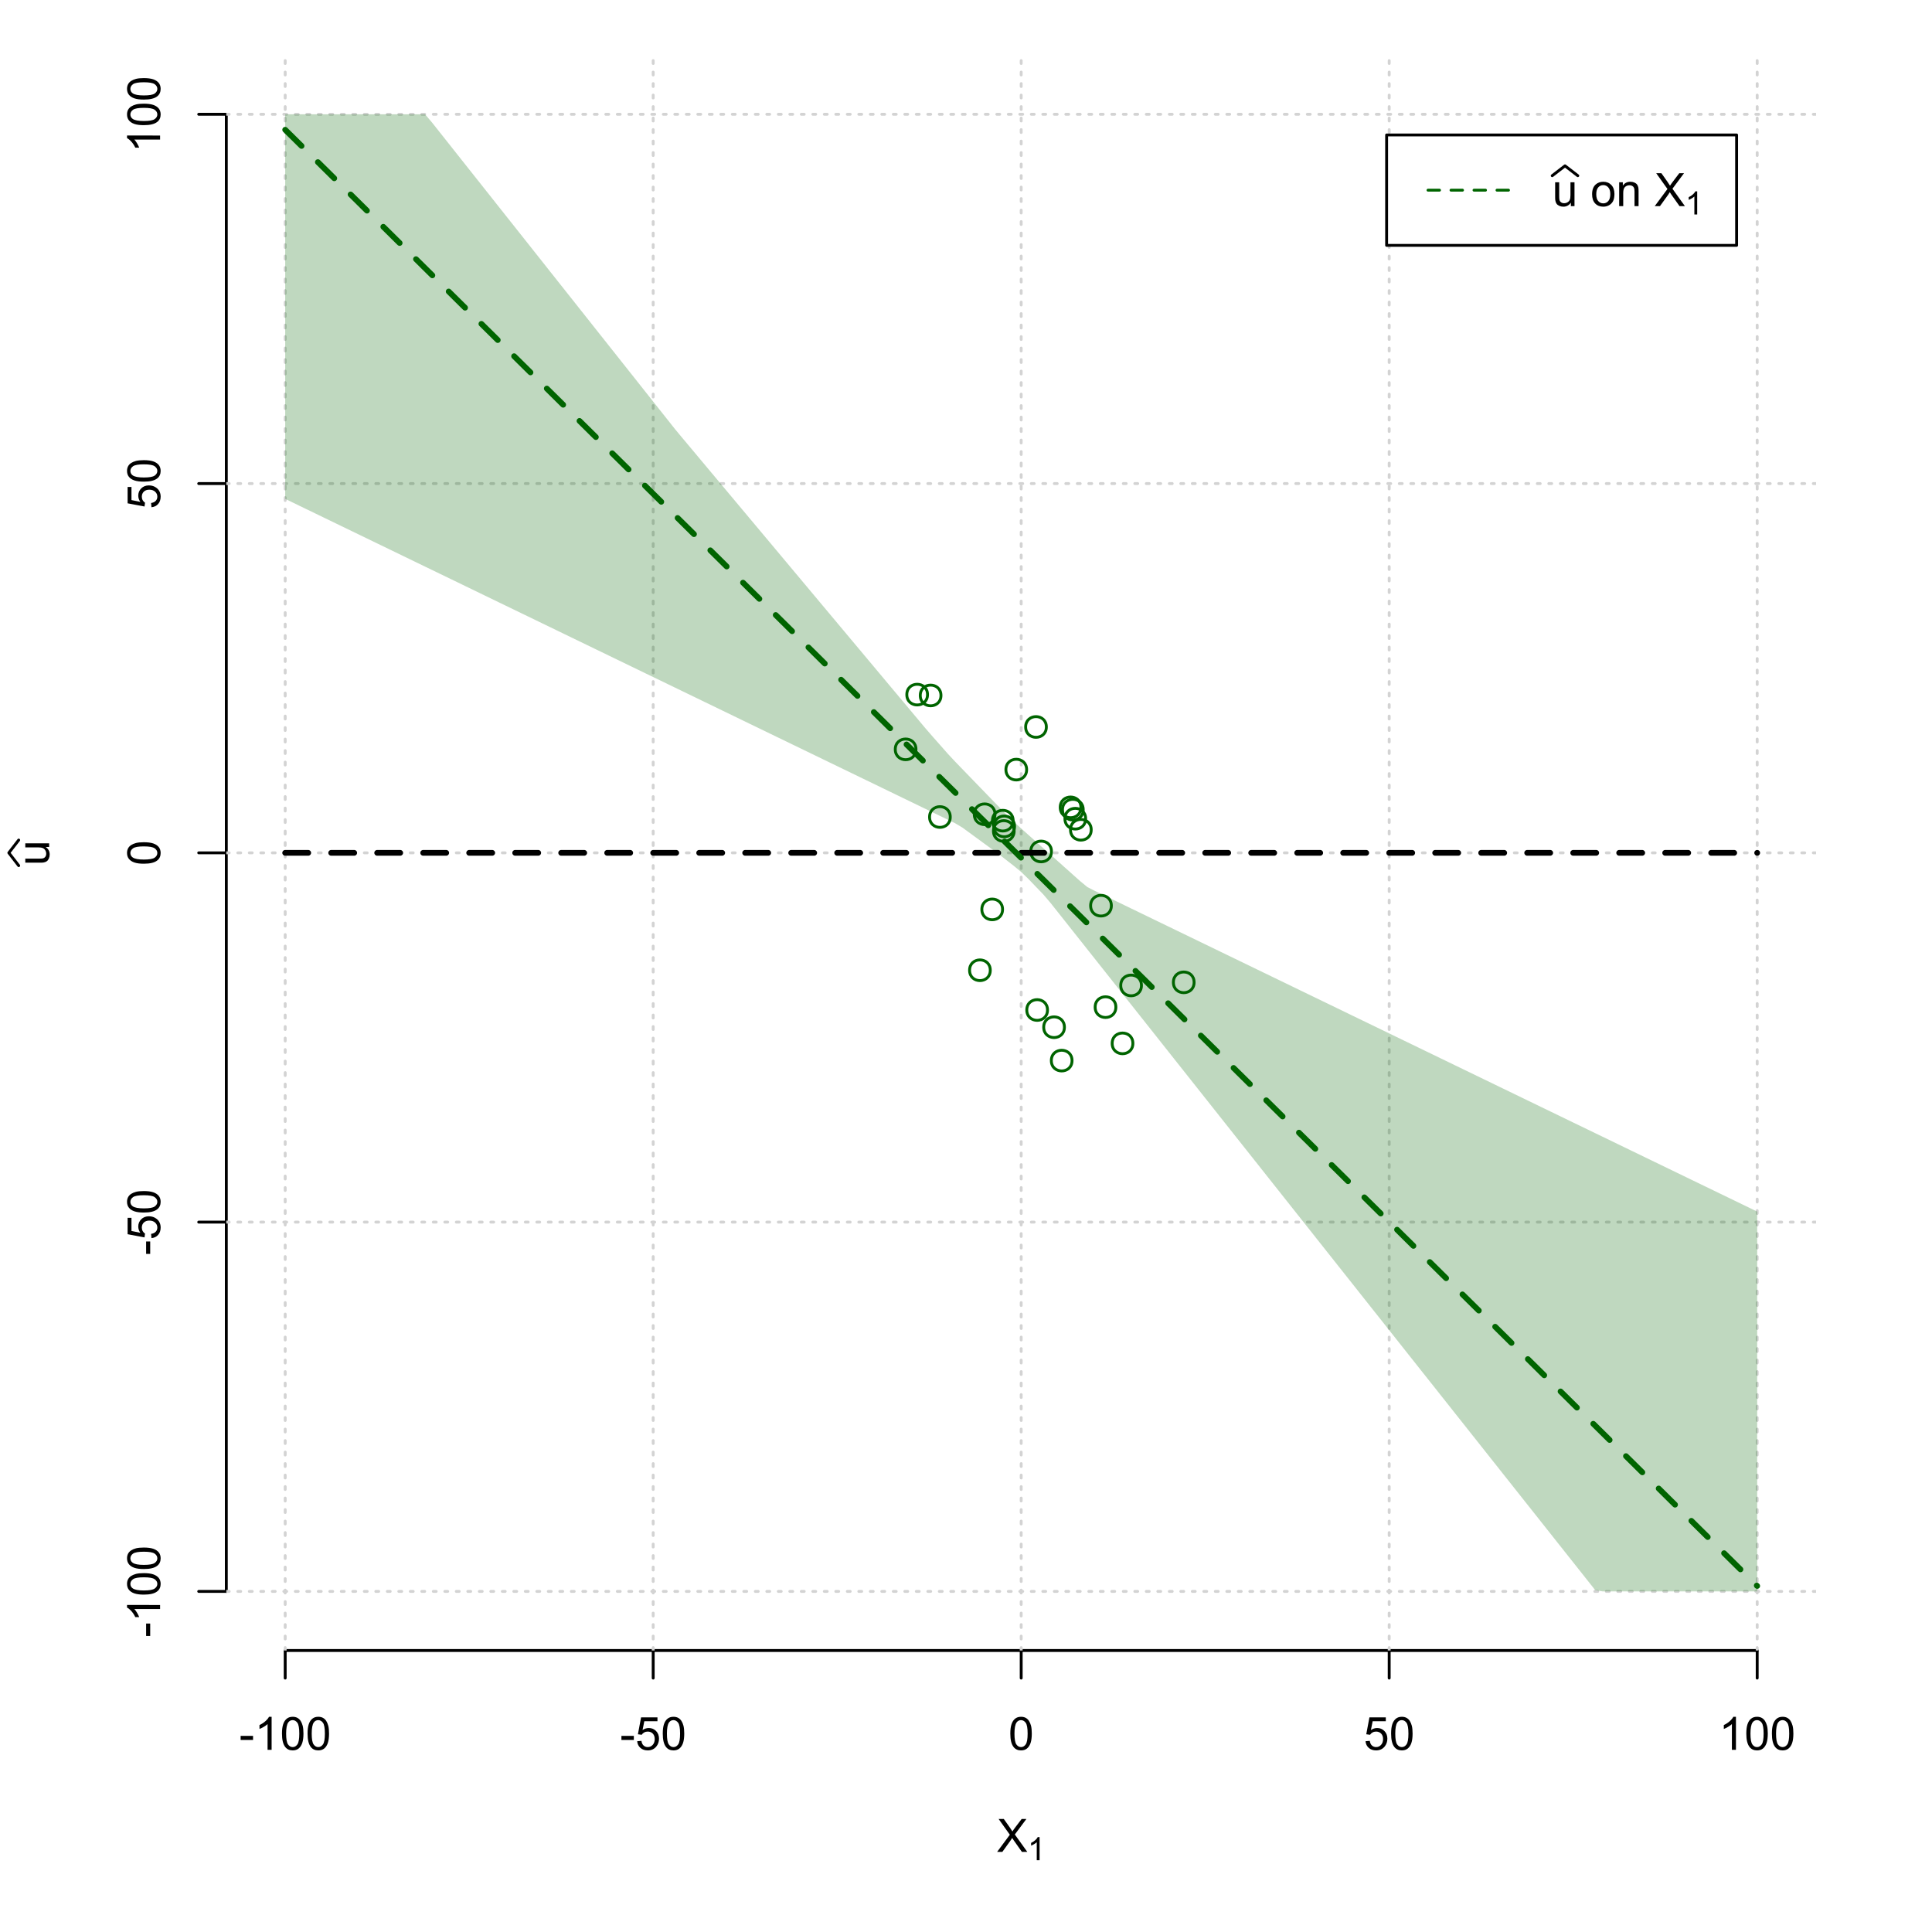 <?xml version="1.0" encoding="UTF-8"?>
<svg xmlns="http://www.w3.org/2000/svg" xmlns:xlink="http://www.w3.org/1999/xlink" width="504pt" height="504pt" viewBox="0 0 504 504" version="1.1">
<defs>
<g>
<symbol overflow="visible" id="glyph0-0">
<path style="stroke:none;" d="M 1.5 0 L 1.5 -7.5 L 7.5 -7.5 L 7.5 0 Z M 1.688 -0.188 L 7.312 -0.188 L 7.312 -7.312 L 1.688 -7.312 Z M 1.688 -0.188 "/>
</symbol>
<symbol overflow="visible" id="glyph0-1">
<path style="stroke:none;" d="M 0.055 0 L 3.375 -4.477 L 0.445 -8.59 L 1.797 -8.59 L 3.359 -6.387 C 3.68 -5.93 3.91 -5.578 4.047 -5.332 C 4.238 -5.645 4.465 -5.969 4.727 -6.312 L 6.457 -8.59 L 7.695 -8.59 L 4.676 -4.539 L 7.93 0 L 6.523 0 L 4.359 -3.062 C 4.238 -3.238 4.113 -3.43 3.984 -3.641 C 3.789 -3.324 3.652 -3.109 3.574 -2.992 L 1.418 0 Z M 0.055 0 "/>
</symbol>
<symbol overflow="visible" id="glyph0-2">
<path style="stroke:none;" d="M 0.383 -2.578 L 0.383 -3.641 L 3.621 -3.641 L 3.621 -2.578 Z M 0.383 -2.578 "/>
</symbol>
<symbol overflow="visible" id="glyph0-3">
<path style="stroke:none;" d="M 4.469 0 L 3.414 0 L 3.414 -6.719 C 3.16 -6.477 2.828 -6.234 2.414 -5.996 C 2 -5.75 1.629 -5.57 1.305 -5.449 L 1.305 -6.469 C 1.895 -6.742 2.41 -7.078 2.852 -7.477 C 3.293 -7.871 3.605 -8.254 3.789 -8.625 L 4.469 -8.625 Z M 4.469 0 "/>
</symbol>
<symbol overflow="visible" id="glyph0-4">
<path style="stroke:none;" d="M 0.5 -4.234 C 0.496 -5.246 0.602 -6.062 0.812 -6.688 C 1.02 -7.305 1.328 -7.785 1.742 -8.121 C 2.148 -8.457 2.668 -8.625 3.297 -8.625 C 3.758 -8.625 4.164 -8.531 4.512 -8.348 C 4.855 -8.16 5.141 -7.891 5.371 -7.543 C 5.594 -7.191 5.773 -6.766 5.906 -6.266 C 6.035 -5.762 6.098 -5.086 6.102 -4.234 C 6.098 -3.227 5.996 -2.414 5.789 -1.797 C 5.578 -1.176 5.266 -0.695 4.859 -0.359 C 4.445 -0.02 3.926 0.145 3.297 0.148 C 2.465 0.145 1.816 -0.148 1.348 -0.742 C 0.781 -1.457 0.496 -2.621 0.5 -4.234 Z M 1.582 -4.234 C 1.582 -2.824 1.746 -1.887 2.074 -1.418 C 2.402 -0.949 2.809 -0.715 3.297 -0.719 C 3.777 -0.715 4.184 -0.949 4.52 -1.422 C 4.848 -1.887 5.016 -2.824 5.016 -4.234 C 5.016 -5.648 4.848 -6.59 4.52 -7.055 C 4.184 -7.516 3.773 -7.746 3.289 -7.75 C 2.801 -7.746 2.414 -7.543 2.125 -7.137 C 1.762 -6.613 1.582 -5.645 1.582 -4.234 Z M 1.582 -4.234 "/>
</symbol>
<symbol overflow="visible" id="glyph0-5">
<path style="stroke:none;" d="M 0.5 -2.25 L 1.605 -2.344 C 1.684 -1.805 1.871 -1.398 2.176 -1.125 C 2.473 -0.852 2.836 -0.715 3.258 -0.719 C 3.766 -0.715 4.195 -0.906 4.547 -1.293 C 4.898 -1.672 5.074 -2.18 5.074 -2.82 C 5.074 -3.414 4.902 -3.891 4.566 -4.242 C 4.227 -4.59 3.785 -4.762 3.242 -4.766 C 2.898 -4.762 2.594 -4.684 2.32 -4.531 C 2.047 -4.375 1.832 -4.176 1.676 -3.93 L 0.688 -4.062 L 1.516 -8.473 L 5.789 -8.473 L 5.789 -7.465 L 2.359 -7.465 L 1.898 -5.156 C 2.414 -5.516 2.953 -5.695 3.523 -5.695 C 4.27 -5.695 4.902 -5.434 5.422 -4.914 C 5.934 -4.395 6.191 -3.727 6.195 -2.914 C 6.191 -2.133 5.965 -1.461 5.516 -0.898 C 4.961 -0.199 4.211 0.145 3.258 0.148 C 2.477 0.145 1.836 -0.07 1.344 -0.508 C 0.844 -0.941 0.562 -1.523 0.5 -2.25 Z M 0.5 -2.25 "/>
</symbol>
<symbol overflow="visible" id="glyph0-6">
<path style="stroke:none;" d="M 4.867 0 L 4.867 -0.914 C 4.379 -0.211 3.723 0.141 2.895 0.141 C 2.527 0.141 2.184 0.07 1.867 -0.07 C 1.547 -0.211 1.309 -0.387 1.156 -0.602 C 1 -0.812 0.895 -1.074 0.832 -1.383 C 0.785 -1.59 0.762 -1.918 0.766 -2.367 L 0.766 -6.223 L 1.82 -6.223 L 1.82 -2.773 C 1.816 -2.219 1.84 -1.848 1.887 -1.656 C 1.949 -1.379 2.09 -1.16 2.309 -1.004 C 2.523 -0.84 2.789 -0.762 3.105 -0.766 C 3.418 -0.762 3.715 -0.844 3.996 -1.008 C 4.273 -1.172 4.469 -1.391 4.586 -1.672 C 4.699 -1.949 4.758 -2.355 4.758 -2.891 L 4.758 -6.223 L 5.812 -6.223 L 5.812 0 Z M 4.867 0 "/>
</symbol>
<symbol overflow="visible" id="glyph0-7">
<path style="stroke:none;" d=""/>
</symbol>
<symbol overflow="visible" id="glyph0-8">
<path style="stroke:none;" d="M 0.398 -3.109 C 0.398 -4.262 0.719 -5.117 1.359 -5.672 C 1.895 -6.133 2.547 -6.363 3.316 -6.363 C 4.172 -6.363 4.871 -6.082 5.414 -5.52 C 5.953 -4.957 6.223 -4.184 6.227 -3.199 C 6.223 -2.398 6.102 -1.766 5.867 -1.309 C 5.625 -0.848 5.277 -0.492 4.82 -0.238 C 4.359 0.016 3.859 0.141 3.316 0.141 C 2.441 0.141 1.734 -0.137 1.203 -0.695 C 0.664 -1.254 0.398 -2.059 0.398 -3.109 Z M 1.484 -3.109 C 1.48 -2.309 1.656 -1.711 2.004 -1.32 C 2.348 -0.922 2.785 -0.727 3.316 -0.727 C 3.84 -0.727 4.273 -0.926 4.621 -1.324 C 4.969 -1.723 5.145 -2.328 5.145 -3.148 C 5.145 -3.914 4.969 -4.496 4.617 -4.895 C 4.266 -5.289 3.832 -5.488 3.316 -5.492 C 2.785 -5.488 2.348 -5.293 2.004 -4.898 C 1.656 -4.5 1.48 -3.902 1.484 -3.109 Z M 1.484 -3.109 "/>
</symbol>
<symbol overflow="visible" id="glyph0-9">
<path style="stroke:none;" d="M 0.789 0 L 0.789 -6.223 L 1.742 -6.223 L 1.742 -5.336 C 2.195 -6.02 2.855 -6.363 3.719 -6.363 C 4.09 -6.363 4.434 -6.293 4.754 -6.16 C 5.066 -6.023 5.305 -5.848 5.461 -5.633 C 5.617 -5.41 5.727 -5.152 5.789 -4.852 C 5.828 -4.656 5.848 -4.312 5.848 -3.828 L 5.848 0 L 4.793 0 L 4.793 -3.785 C 4.793 -4.215 4.75 -4.535 4.668 -4.75 C 4.586 -4.961 4.441 -5.129 4.234 -5.258 C 4.023 -5.383 3.777 -5.449 3.5 -5.449 C 3.047 -5.449 2.66 -5.305 2.332 -5.02 C 2.004 -4.734 1.84 -4.195 1.844 -3.398 L 1.844 0 Z M 0.789 0 "/>
</symbol>
<symbol overflow="visible" id="glyph1-0">
<path style="stroke:none;" d="M 1.051 0 L 1.051 -5.25 L 5.25 -5.25 L 5.25 0 Z M 1.18 -0.133 L 5.117 -0.133 L 5.117 -5.117 L 1.18 -5.117 Z M 1.18 -0.133 "/>
</symbol>
<symbol overflow="visible" id="glyph1-1">
<path style="stroke:none;" d="M 3.129 0 L 2.391 0 L 2.391 -4.703 C 2.211 -4.531 1.977 -4.363 1.691 -4.195 C 1.398 -4.023 1.141 -3.895 0.914 -3.812 L 0.914 -4.527 C 1.328 -4.719 1.688 -4.953 1.996 -5.234 C 2.305 -5.508 2.523 -5.777 2.652 -6.039 L 3.129 -6.039 Z M 3.129 0 "/>
</symbol>
<symbol overflow="visible" id="glyph2-0">
<path style="stroke:none;" d="M 0 -1.5 L -7.5 -1.5 L -7.5 -7.5 L 0 -7.5 Z M -0.188 -1.688 L -0.188 -7.312 L -7.312 -7.312 L -7.312 -1.688 Z M -0.188 -1.688 "/>
</symbol>
<symbol overflow="visible" id="glyph2-1">
<path style="stroke:none;" d="M 0 -4.867 L -0.914 -4.867 C -0.211 -4.379 0.141 -3.723 0.141 -2.895 C 0.141 -2.527 0.07 -2.184 -0.07 -1.867 C -0.211 -1.547 -0.387 -1.309 -0.598 -1.156 C -0.809 -1 -1.07 -0.895 -1.383 -0.832 C -1.59 -0.789 -1.918 -0.766 -2.367 -0.77 L -6.223 -0.77 L -6.223 -1.824 L -2.773 -1.824 C -2.219 -1.82 -1.848 -1.844 -1.656 -1.887 C -1.379 -1.949 -1.16 -2.09 -1.004 -2.309 C -0.84 -2.523 -0.762 -2.789 -0.766 -3.105 C -0.762 -3.418 -0.844 -3.715 -1.008 -3.996 C -1.172 -4.273 -1.391 -4.469 -1.672 -4.586 C -1.945 -4.699 -2.352 -4.758 -2.887 -4.758 L -6.223 -4.758 L -6.223 -5.812 L 0 -5.812 Z M 0 -4.867 "/>
</symbol>
<symbol overflow="visible" id="glyph2-2">
<path style="stroke:none;" d="M -2.578 -0.383 L -3.641 -0.383 L -3.641 -3.621 L -2.578 -3.621 Z M -2.578 -0.383 "/>
</symbol>
<symbol overflow="visible" id="glyph2-3">
<path style="stroke:none;" d="M 0 -4.469 L 0 -3.414 L -6.719 -3.418 C -6.477 -3.16 -6.234 -2.828 -5.996 -2.418 C -5.75 -2.004 -5.57 -1.633 -5.449 -1.309 L -6.469 -1.309 C -6.742 -1.895 -7.078 -2.41 -7.477 -2.852 C -7.871 -3.293 -8.254 -3.605 -8.625 -3.793 L -8.625 -4.473 Z M 0 -4.469 "/>
</symbol>
<symbol overflow="visible" id="glyph2-4">
<path style="stroke:none;" d="M -4.234 -0.5 C -5.246 -0.496 -6.062 -0.602 -6.688 -0.812 C -7.305 -1.02 -7.785 -1.328 -8.121 -1.742 C -8.457 -2.152 -8.625 -2.672 -8.625 -3.301 C -8.625 -3.758 -8.531 -4.164 -8.348 -4.512 C -8.16 -4.859 -7.891 -5.145 -7.543 -5.371 C -7.191 -5.594 -6.766 -5.773 -6.266 -5.906 C -5.762 -6.035 -5.086 -6.098 -4.234 -6.102 C -3.223 -6.098 -2.41 -5.996 -1.793 -5.789 C -1.176 -5.578 -0.695 -5.266 -0.359 -4.859 C -0.02 -4.445 0.145 -3.926 0.148 -3.297 C 0.145 -2.465 -0.148 -1.816 -0.742 -1.348 C -1.457 -0.781 -2.621 -0.496 -4.234 -0.5 Z M -4.234 -1.582 C -2.824 -1.582 -1.887 -1.746 -1.418 -2.074 C -0.949 -2.402 -0.715 -2.809 -0.719 -3.297 C -0.715 -3.777 -0.949 -4.184 -1.422 -4.52 C -1.887 -4.848 -2.824 -5.016 -4.234 -5.016 C -5.648 -5.016 -6.59 -4.848 -7.055 -4.52 C -7.516 -4.188 -7.746 -3.777 -7.75 -3.289 C -7.746 -2.801 -7.543 -2.414 -7.137 -2.129 C -6.613 -1.762 -5.645 -1.582 -4.234 -1.582 Z M -4.234 -1.582 "/>
</symbol>
<symbol overflow="visible" id="glyph2-5">
<path style="stroke:none;" d="M -2.25 -0.5 L -2.344 -1.605 C -1.805 -1.684 -1.398 -1.871 -1.125 -2.176 C -0.852 -2.473 -0.715 -2.836 -0.719 -3.258 C -0.715 -3.766 -0.906 -4.195 -1.293 -4.547 C -1.672 -4.898 -2.18 -5.074 -2.816 -5.074 C -3.414 -5.074 -3.891 -4.902 -4.242 -4.566 C -4.59 -4.227 -4.762 -3.785 -4.766 -3.242 C -4.762 -2.898 -4.684 -2.594 -4.531 -2.32 C -4.375 -2.047 -4.176 -1.832 -3.93 -1.676 L -4.062 -0.688 L -8.473 -1.52 L -8.473 -5.789 L -7.465 -5.789 L -7.465 -2.363 L -5.156 -1.898 C -5.516 -2.414 -5.695 -2.953 -5.695 -3.523 C -5.695 -4.27 -5.434 -4.902 -4.914 -5.422 C -4.395 -5.934 -3.727 -6.191 -2.91 -6.195 C -2.133 -6.191 -1.461 -5.965 -0.895 -5.516 C -0.199 -4.961 0.145 -4.211 0.148 -3.258 C 0.145 -2.477 -0.07 -1.836 -0.508 -1.344 C -0.941 -0.848 -1.523 -0.566 -2.25 -0.5 Z M -2.25 -0.5 "/>
</symbol>
</g>
<clipPath id="clip1">
  <path d="M 74 14.398 L 75 14.398 L 75 430.559 L 74 430.559 Z M 74 14.398 "/>
</clipPath>
<clipPath id="clip2">
  <path d="M 170 14.398 L 171 14.398 L 171 430.559 L 170 430.559 Z M 170 14.398 "/>
</clipPath>
<clipPath id="clip3">
  <path d="M 266 14.398 L 267 14.398 L 267 430.559 L 266 430.559 Z M 266 14.398 "/>
</clipPath>
<clipPath id="clip4">
  <path d="M 362 14.398 L 363 14.398 L 363 430.559 L 362 430.559 Z M 362 14.398 "/>
</clipPath>
<clipPath id="clip5">
  <path d="M 458 14.398 L 459 14.398 L 459 430.559 L 458 430.559 Z M 458 14.398 "/>
</clipPath>
<clipPath id="clip6">
  <path d="M 59.039 414 L 473.758 414 L 473.758 416 L 59.039 416 Z M 59.039 414 "/>
</clipPath>
<clipPath id="clip7">
  <path d="M 59.039 318 L 473.758 318 L 473.758 320 L 59.039 320 Z M 59.039 318 "/>
</clipPath>
<clipPath id="clip8">
  <path d="M 59.039 222 L 473.758 222 L 473.758 223 L 59.039 223 Z M 59.039 222 "/>
</clipPath>
<clipPath id="clip9">
  <path d="M 59.039 125 L 473.758 125 L 473.758 127 L 59.039 127 Z M 59.039 125 "/>
</clipPath>
<clipPath id="clip10">
  <path d="M 59.039 29 L 473.758 29 L 473.758 31 L 59.039 31 Z M 59.039 29 "/>
</clipPath>
</defs>
<g id="surface5436">
<rect x="0" y="0" width="504" height="504" style="fill:rgb(100%,100%,100%);fill-opacity:1;stroke:none;"/>
<g style="fill:rgb(0%,0%,0%);fill-opacity:1;">
  <use xlink:href="#glyph0-1" x="260.062" y="483.102"/>
</g>
<g style="fill:rgb(0%,0%,0%);fill-opacity:1;">
  <use xlink:href="#glyph1-1" x="268.066" y="485.281"/>
</g>
<g style="fill:rgb(0%,0%,0%);fill-opacity:1;">
  <use xlink:href="#glyph2-1" x="12.82" y="225.816"/>
</g>
<path style="fill:none;stroke-width:0.75;stroke-linecap:round;stroke-linejoin:round;stroke:rgb(0%,0%,0%);stroke-opacity:1;stroke-miterlimit:10;" d="M 4.879 225.816 L 2.301 222.48 L 4.879 219.145 "/>
<path style="fill:none;stroke-width:0.75;stroke-linecap:round;stroke-linejoin:round;stroke:rgb(0%,0%,0%);stroke-opacity:1;stroke-miterlimit:10;" d="M 74.398 430.559 L 458.398 430.559 "/>
<path style="fill:none;stroke-width:0.75;stroke-linecap:round;stroke-linejoin:round;stroke:rgb(0%,0%,0%);stroke-opacity:1;stroke-miterlimit:10;" d="M 74.398 430.559 L 74.398 437.762 "/>
<path style="fill:none;stroke-width:0.75;stroke-linecap:round;stroke-linejoin:round;stroke:rgb(0%,0%,0%);stroke-opacity:1;stroke-miterlimit:10;" d="M 170.398 430.559 L 170.398 437.762 "/>
<path style="fill:none;stroke-width:0.75;stroke-linecap:round;stroke-linejoin:round;stroke:rgb(0%,0%,0%);stroke-opacity:1;stroke-miterlimit:10;" d="M 266.398 430.559 L 266.398 437.762 "/>
<path style="fill:none;stroke-width:0.75;stroke-linecap:round;stroke-linejoin:round;stroke:rgb(0%,0%,0%);stroke-opacity:1;stroke-miterlimit:10;" d="M 362.398 430.559 L 362.398 437.762 "/>
<path style="fill:none;stroke-width:0.75;stroke-linecap:round;stroke-linejoin:round;stroke:rgb(0%,0%,0%);stroke-opacity:1;stroke-miterlimit:10;" d="M 458.398 430.559 L 458.398 437.762 "/>
<g style="fill:rgb(0%,0%,0%);fill-opacity:1;">
  <use xlink:href="#glyph0-2" x="62.391" y="456.48"/>
  <use xlink:href="#glyph0-3" x="66.387" y="456.48"/>
  <use xlink:href="#glyph0-4" x="73.061" y="456.48"/>
  <use xlink:href="#glyph0-4" x="79.734" y="456.48"/>
</g>
<g style="fill:rgb(0%,0%,0%);fill-opacity:1;">
  <use xlink:href="#glyph0-2" x="161.727" y="456.48"/>
  <use xlink:href="#glyph0-5" x="165.723" y="456.48"/>
  <use xlink:href="#glyph0-4" x="172.396" y="456.48"/>
</g>
<g style="fill:rgb(0%,0%,0%);fill-opacity:1;">
  <use xlink:href="#glyph0-4" x="263.062" y="456.48"/>
</g>
<g style="fill:rgb(0%,0%,0%);fill-opacity:1;">
  <use xlink:href="#glyph0-5" x="355.727" y="456.48"/>
  <use xlink:href="#glyph0-4" x="362.4" y="456.48"/>
</g>
<g style="fill:rgb(0%,0%,0%);fill-opacity:1;">
  <use xlink:href="#glyph0-3" x="448.387" y="456.48"/>
  <use xlink:href="#glyph0-4" x="455.061" y="456.48"/>
  <use xlink:href="#glyph0-4" x="461.734" y="456.48"/>
</g>
<path style="fill:none;stroke-width:0.75;stroke-linecap:round;stroke-linejoin:round;stroke:rgb(0%,0%,0%);stroke-opacity:1;stroke-miterlimit:10;" d="M 59.039 415.148 L 59.039 29.812 "/>
<path style="fill:none;stroke-width:0.75;stroke-linecap:round;stroke-linejoin:round;stroke:rgb(0%,0%,0%);stroke-opacity:1;stroke-miterlimit:10;" d="M 59.039 415.148 L 51.84 415.148 "/>
<path style="fill:none;stroke-width:0.75;stroke-linecap:round;stroke-linejoin:round;stroke:rgb(0%,0%,0%);stroke-opacity:1;stroke-miterlimit:10;" d="M 59.039 318.812 L 51.84 318.812 "/>
<path style="fill:none;stroke-width:0.75;stroke-linecap:round;stroke-linejoin:round;stroke:rgb(0%,0%,0%);stroke-opacity:1;stroke-miterlimit:10;" d="M 59.039 222.48 L 51.84 222.48 "/>
<path style="fill:none;stroke-width:0.75;stroke-linecap:round;stroke-linejoin:round;stroke:rgb(0%,0%,0%);stroke-opacity:1;stroke-miterlimit:10;" d="M 59.039 126.148 L 51.84 126.148 "/>
<path style="fill:none;stroke-width:0.75;stroke-linecap:round;stroke-linejoin:round;stroke:rgb(0%,0%,0%);stroke-opacity:1;stroke-miterlimit:10;" d="M 59.039 29.812 L 51.84 29.812 "/>
<g style="fill:rgb(0%,0%,0%);fill-opacity:1;">
  <use xlink:href="#glyph2-2" x="41.762" y="427.156"/>
  <use xlink:href="#glyph2-3" x="41.762" y="423.16"/>
  <use xlink:href="#glyph2-4" x="41.762" y="416.486"/>
  <use xlink:href="#glyph2-4" x="41.762" y="409.812"/>
</g>
<g style="fill:rgb(0%,0%,0%);fill-opacity:1;">
  <use xlink:href="#glyph2-2" x="41.762" y="327.484"/>
  <use xlink:href="#glyph2-5" x="41.762" y="323.488"/>
  <use xlink:href="#glyph2-4" x="41.762" y="316.814"/>
</g>
<g style="fill:rgb(0%,0%,0%);fill-opacity:1;">
  <use xlink:href="#glyph2-4" x="41.762" y="225.816"/>
</g>
<g style="fill:rgb(0%,0%,0%);fill-opacity:1;">
  <use xlink:href="#glyph2-5" x="41.762" y="132.82"/>
  <use xlink:href="#glyph2-4" x="41.762" y="126.146"/>
</g>
<g style="fill:rgb(0%,0%,0%);fill-opacity:1;">
  <use xlink:href="#glyph2-3" x="41.762" y="39.824"/>
  <use xlink:href="#glyph2-4" x="41.762" y="33.15"/>
  <use xlink:href="#glyph2-4" x="41.762" y="26.477"/>
</g>
<g clip-path="url(#clip1)" clip-rule="nonzero">
<path style="fill:none;stroke-width:0.75;stroke-linecap:round;stroke-linejoin:round;stroke:rgb(82.745%,82.745%,82.745%);stroke-opacity:1;stroke-dasharray:0.75,2.25;stroke-miterlimit:10;" d="M 74.398 430.559 L 74.398 14.398 "/>
</g>
<g clip-path="url(#clip2)" clip-rule="nonzero">
<path style="fill:none;stroke-width:0.75;stroke-linecap:round;stroke-linejoin:round;stroke:rgb(82.745%,82.745%,82.745%);stroke-opacity:1;stroke-dasharray:0.75,2.25;stroke-miterlimit:10;" d="M 170.398 430.559 L 170.398 14.398 "/>
</g>
<g clip-path="url(#clip3)" clip-rule="nonzero">
<path style="fill:none;stroke-width:0.75;stroke-linecap:round;stroke-linejoin:round;stroke:rgb(82.745%,82.745%,82.745%);stroke-opacity:1;stroke-dasharray:0.75,2.25;stroke-miterlimit:10;" d="M 266.398 430.559 L 266.398 14.398 "/>
</g>
<g clip-path="url(#clip4)" clip-rule="nonzero">
<path style="fill:none;stroke-width:0.75;stroke-linecap:round;stroke-linejoin:round;stroke:rgb(82.745%,82.745%,82.745%);stroke-opacity:1;stroke-dasharray:0.75,2.25;stroke-miterlimit:10;" d="M 362.398 430.559 L 362.398 14.398 "/>
</g>
<g clip-path="url(#clip5)" clip-rule="nonzero">
<path style="fill:none;stroke-width:0.75;stroke-linecap:round;stroke-linejoin:round;stroke:rgb(82.745%,82.745%,82.745%);stroke-opacity:1;stroke-dasharray:0.75,2.25;stroke-miterlimit:10;" d="M 458.398 430.559 L 458.398 14.398 "/>
</g>
<g clip-path="url(#clip6)" clip-rule="nonzero">
<path style="fill:none;stroke-width:0.75;stroke-linecap:round;stroke-linejoin:round;stroke:rgb(82.745%,82.745%,82.745%);stroke-opacity:1;stroke-dasharray:0.75,2.25;stroke-miterlimit:10;" d="M 59.039 415.148 L 473.762 415.148 "/>
</g>
<g clip-path="url(#clip7)" clip-rule="nonzero">
<path style="fill:none;stroke-width:0.75;stroke-linecap:round;stroke-linejoin:round;stroke:rgb(82.745%,82.745%,82.745%);stroke-opacity:1;stroke-dasharray:0.75,2.25;stroke-miterlimit:10;" d="M 59.039 318.812 L 473.762 318.812 "/>
</g>
<g clip-path="url(#clip8)" clip-rule="nonzero">
<path style="fill:none;stroke-width:0.75;stroke-linecap:round;stroke-linejoin:round;stroke:rgb(82.745%,82.745%,82.745%);stroke-opacity:1;stroke-dasharray:0.75,2.25;stroke-miterlimit:10;" d="M 59.039 222.48 L 473.762 222.48 "/>
</g>
<g clip-path="url(#clip9)" clip-rule="nonzero">
<path style="fill:none;stroke-width:0.75;stroke-linecap:round;stroke-linejoin:round;stroke:rgb(82.745%,82.745%,82.745%);stroke-opacity:1;stroke-dasharray:0.75,2.25;stroke-miterlimit:10;" d="M 59.039 126.148 L 473.762 126.148 "/>
</g>
<g clip-path="url(#clip10)" clip-rule="nonzero">
<path style="fill:none;stroke-width:0.75;stroke-linecap:round;stroke-linejoin:round;stroke:rgb(82.745%,82.745%,82.745%);stroke-opacity:1;stroke-dasharray:0.75,2.25;stroke-miterlimit:10;" d="M 59.039 29.812 L 473.762 29.812 "/>
</g>
<path style=" stroke:none;fill-rule:nonzero;fill:rgb(0%,39.216%,0%);fill-opacity:0.251;" d="M 74.398 29.812 L 110.879 29.812 L 112.801 32.086 L 114.719 34.508 L 116.641 36.93 L 118.559 39.355 L 120.48 41.777 L 122.398 44.199 L 124.32 46.621 L 126.238 49.043 L 128.16 51.465 L 130.078 53.887 L 132 56.312 L 133.922 58.734 L 135.84 61.156 L 137.762 63.578 L 139.68 66 L 141.602 68.422 L 143.52 70.848 L 145.441 73.27 L 147.359 75.691 L 149.281 78.113 L 151.199 80.535 L 153.121 82.957 L 155.039 85.383 L 156.961 87.805 L 158.879 90.227 L 160.801 92.648 L 162.719 95.07 L 164.641 97.492 L 166.559 99.914 L 168.48 102.34 L 170.398 104.762 L 172.32 107.184 L 174.238 109.605 L 176.16 112.027 L 178.078 114.336 L 181.922 118.922 L 183.84 121.219 L 185.762 123.512 L 187.68 125.805 L 189.602 128.098 L 191.52 130.391 L 193.441 132.684 L 195.359 134.977 L 197.281 137.27 L 199.199 139.562 L 201.121 141.855 L 203.039 144.148 L 204.961 146.441 L 206.879 148.734 L 208.801 151.031 L 210.719 153.324 L 212.641 155.617 L 214.559 157.91 L 216.48 160.203 L 218.398 162.496 L 220.32 164.789 L 222.238 167.082 L 224.16 169.375 L 226.078 171.668 L 229.922 176.254 L 231.84 178.551 L 233.762 180.844 L 235.68 183.137 L 237.602 185.43 L 239.52 187.723 L 241.441 190.016 L 243.359 192.223 L 245.281 194.395 L 247.199 196.57 L 249.121 198.637 L 251.039 200.621 L 252.961 202.605 L 254.879 204.59 L 256.801 206.574 L 258.719 208.555 L 260.641 210.539 L 262.559 212.523 L 264.48 214.402 L 266.398 216.117 L 268.32 217.836 L 270.238 219.551 L 272.16 221.266 L 274.078 222.98 L 276 224.695 L 277.922 226.414 L 279.84 228.129 L 281.762 229.844 L 283.68 231.426 L 285.602 232.402 L 287.52 233.332 L 289.441 234.262 L 291.359 235.188 L 293.281 236.117 L 295.199 237.047 L 297.121 237.977 L 299.039 238.906 L 300.961 239.836 L 302.879 240.766 L 304.801 241.695 L 306.719 242.625 L 308.641 243.555 L 310.559 244.484 L 312.48 245.414 L 314.398 246.344 L 316.32 247.273 L 318.238 248.203 L 320.16 249.133 L 322.078 250.062 L 325.922 251.922 L 327.84 252.852 L 329.762 253.781 L 331.68 254.711 L 333.602 255.641 L 335.52 256.57 L 337.441 257.5 L 339.359 258.43 L 341.281 259.359 L 343.199 260.289 L 345.121 261.219 L 347.039 262.148 L 348.961 263.078 L 350.879 264.008 L 352.801 264.938 L 354.719 265.867 L 356.641 266.797 L 358.559 267.727 L 360.48 268.656 L 362.398 269.586 L 364.32 270.516 L 366.238 271.445 L 368.16 272.375 L 370.078 273.305 L 373.922 275.164 L 375.84 276.094 L 377.762 277.023 L 379.68 277.953 L 381.602 278.883 L 383.52 279.812 L 385.441 280.742 L 387.359 281.672 L 389.281 282.602 L 391.199 283.531 L 393.121 284.461 L 395.039 285.391 L 396.961 286.32 L 398.879 287.25 L 400.801 288.18 L 402.719 289.109 L 404.641 290.039 L 406.559 290.969 L 408.48 291.898 L 410.398 292.828 L 412.32 293.754 L 414.238 294.684 L 416.16 295.613 L 418.078 296.543 L 421.922 298.402 L 423.84 299.332 L 425.762 300.262 L 427.68 301.191 L 429.602 302.121 L 431.52 303.051 L 433.441 303.98 L 435.359 304.91 L 437.281 305.84 L 439.199 306.77 L 441.121 307.699 L 443.039 308.629 L 444.961 309.559 L 446.879 310.488 L 448.801 311.418 L 450.719 312.348 L 452.641 313.277 L 454.559 314.207 L 456.48 315.137 L 458.398 316.066 L 458.398 415.148 L 418.078 415.148 L 416.16 414.84 L 414.238 412.414 L 412.32 409.992 L 410.398 407.57 L 408.48 405.148 L 406.559 402.727 L 404.641 400.305 L 402.719 397.879 L 400.801 395.457 L 398.879 393.035 L 396.961 390.613 L 395.039 388.191 L 393.121 385.77 L 391.199 383.344 L 389.281 380.922 L 387.359 378.5 L 385.441 376.078 L 383.52 373.656 L 381.602 371.234 L 379.68 368.812 L 377.762 366.387 L 375.84 363.965 L 373.922 361.543 L 370.078 356.699 L 368.16 354.277 L 366.238 351.852 L 364.32 349.43 L 362.398 347.008 L 360.48 344.586 L 358.559 342.164 L 356.641 339.742 L 354.719 337.32 L 352.801 334.895 L 350.879 332.473 L 348.961 330.051 L 347.039 327.629 L 345.121 325.207 L 343.199 322.785 L 341.281 320.359 L 339.359 317.938 L 337.441 315.516 L 335.52 313.094 L 333.602 310.672 L 331.68 308.25 L 329.762 305.828 L 327.84 303.402 L 325.922 300.98 L 322.078 296.137 L 320.16 293.715 L 318.238 291.293 L 316.32 288.867 L 314.398 286.445 L 312.48 284.023 L 310.559 281.602 L 308.641 279.18 L 306.719 276.758 L 304.801 274.336 L 302.879 271.91 L 300.961 269.488 L 299.039 267.066 L 297.121 264.645 L 295.199 262.223 L 293.281 259.801 L 291.359 257.375 L 289.441 254.953 L 287.52 252.531 L 285.602 250.109 L 283.68 247.688 L 281.762 245.266 L 279.84 242.844 L 277.922 240.418 L 274.078 235.574 L 272.16 233.324 L 270.238 231.328 L 268.32 229.332 L 266.398 227.469 L 264.48 225.887 L 262.559 224.391 L 260.641 222.902 L 258.719 221.496 L 256.801 220.09 L 254.879 218.684 L 252.961 217.277 L 251.039 215.871 L 249.121 214.738 L 247.199 213.809 L 245.281 212.879 L 243.359 211.949 L 241.441 211.02 L 239.52 210.09 L 237.602 209.16 L 235.68 208.23 L 233.762 207.301 L 231.84 206.371 L 229.922 205.441 L 226.078 203.582 L 224.16 202.652 L 222.238 201.723 L 220.32 200.793 L 218.398 199.863 L 216.48 198.934 L 214.559 198.004 L 212.641 197.074 L 210.719 196.145 L 208.801 195.215 L 206.879 194.285 L 204.961 193.355 L 203.039 192.426 L 201.121 191.496 L 199.199 190.566 L 197.281 189.637 L 195.359 188.707 L 193.441 187.777 L 191.52 186.848 L 189.602 185.918 L 187.68 184.988 L 185.762 184.059 L 183.84 183.129 L 181.922 182.199 L 178.078 180.34 L 176.16 179.41 L 174.238 178.48 L 172.32 177.551 L 170.398 176.621 L 168.48 175.695 L 166.559 174.766 L 164.641 173.836 L 162.719 172.906 L 160.801 171.977 L 158.879 171.047 L 156.961 170.117 L 155.039 169.188 L 153.121 168.258 L 151.199 167.328 L 149.281 166.398 L 147.359 165.469 L 145.441 164.539 L 143.52 163.609 L 141.602 162.68 L 139.68 161.75 L 137.762 160.82 L 135.84 159.891 L 133.922 158.961 L 130.078 157.102 L 128.16 156.172 L 126.238 155.242 L 124.32 154.312 L 122.398 153.383 L 120.48 152.453 L 118.559 151.523 L 116.641 150.594 L 114.719 149.664 L 112.801 148.734 L 110.879 147.805 L 108.961 146.875 L 107.039 145.945 L 105.121 145.016 L 103.199 144.086 L 101.281 143.156 L 99.359 142.227 L 97.441 141.297 L 95.52 140.367 L 93.602 139.438 L 91.68 138.508 L 89.762 137.578 L 87.84 136.648 L 85.922 135.719 L 82.078 133.859 L 80.16 132.93 L 78.238 132 L 76.32 131.07 L 74.398 130.141 Z M 74.398 29.812 "/>
<path style="fill:none;stroke-width:0.75;stroke-linecap:round;stroke-linejoin:round;stroke:rgb(0%,39.216%,0%);stroke-opacity:1;stroke-miterlimit:10;" d="M 279.664 276.68 C 279.664 280.277 274.262 280.277 274.262 276.68 C 274.262 273.078 279.664 273.078 279.664 276.68 "/>
<path style="fill:none;stroke-width:0.75;stroke-linecap:round;stroke-linejoin:round;stroke:rgb(0%,39.216%,0%);stroke-opacity:1;stroke-miterlimit:10;" d="M 264.664 215.578 C 264.664 219.18 259.266 219.18 259.266 215.578 C 259.266 211.98 264.664 211.98 264.664 215.578 "/>
<path style="fill:none;stroke-width:0.75;stroke-linecap:round;stroke-linejoin:round;stroke:rgb(0%,39.216%,0%);stroke-opacity:1;stroke-miterlimit:10;" d="M 238.949 195.484 C 238.949 199.086 233.551 199.086 233.551 195.484 C 233.551 191.883 238.949 191.883 238.949 195.484 "/>
<path style="fill:none;stroke-width:0.75;stroke-linecap:round;stroke-linejoin:round;stroke:rgb(0%,39.216%,0%);stroke-opacity:1;stroke-miterlimit:10;" d="M 277.676 267.969 C 277.676 271.57 272.273 271.57 272.273 267.969 C 272.273 264.371 277.676 264.371 277.676 267.969 "/>
<path style="fill:none;stroke-width:0.75;stroke-linecap:round;stroke-linejoin:round;stroke:rgb(0%,39.216%,0%);stroke-opacity:1;stroke-miterlimit:10;" d="M 282.578 211.219 C 282.578 214.82 277.176 214.82 277.176 211.219 C 277.176 207.617 282.578 207.617 282.578 211.219 "/>
<path style="fill:none;stroke-width:0.75;stroke-linecap:round;stroke-linejoin:round;stroke:rgb(0%,39.216%,0%);stroke-opacity:1;stroke-miterlimit:10;" d="M 261.535 237.234 C 261.535 240.836 256.137 240.836 256.137 237.234 C 256.137 233.637 261.535 233.637 261.535 237.234 "/>
<path style="fill:none;stroke-width:0.75;stroke-linecap:round;stroke-linejoin:round;stroke:rgb(0%,39.216%,0%);stroke-opacity:1;stroke-miterlimit:10;" d="M 247.895 213.133 C 247.895 216.734 242.496 216.734 242.496 213.133 C 242.496 209.535 247.895 209.535 247.895 213.133 "/>
<path style="fill:none;stroke-width:0.75;stroke-linecap:round;stroke-linejoin:round;stroke:rgb(0%,39.216%,0%);stroke-opacity:1;stroke-miterlimit:10;" d="M 259.562 212.422 C 259.562 216.02 254.16 216.02 254.16 212.422 C 254.16 208.82 259.562 208.82 259.562 212.422 "/>
<path style="fill:none;stroke-width:0.75;stroke-linecap:round;stroke-linejoin:round;stroke:rgb(0%,39.216%,0%);stroke-opacity:1;stroke-miterlimit:10;" d="M 297.77 257.07 C 297.77 260.672 292.371 260.672 292.371 257.07 C 292.371 253.469 297.77 253.469 297.77 257.07 "/>
<path style="fill:none;stroke-width:0.75;stroke-linecap:round;stroke-linejoin:round;stroke:rgb(0%,39.216%,0%);stroke-opacity:1;stroke-miterlimit:10;" d="M 264.562 216.785 C 264.562 220.383 259.164 220.383 259.164 216.785 C 259.164 213.184 264.562 213.184 264.562 216.785 "/>
<path style="fill:none;stroke-width:0.75;stroke-linecap:round;stroke-linejoin:round;stroke:rgb(0%,39.216%,0%);stroke-opacity:1;stroke-miterlimit:10;" d="M 291.094 262.73 C 291.094 266.328 285.695 266.328 285.695 262.73 C 285.695 259.129 291.094 259.129 291.094 262.73 "/>
<path style="fill:none;stroke-width:0.75;stroke-linecap:round;stroke-linejoin:round;stroke:rgb(0%,39.216%,0%);stroke-opacity:1;stroke-miterlimit:10;" d="M 284.664 216.465 C 284.664 220.062 279.262 220.062 279.262 216.465 C 279.262 212.863 284.664 212.863 284.664 216.465 "/>
<path style="fill:none;stroke-width:0.75;stroke-linecap:round;stroke-linejoin:round;stroke:rgb(0%,39.216%,0%);stroke-opacity:1;stroke-miterlimit:10;" d="M 273.262 263.48 C 273.262 267.078 267.859 267.078 267.859 263.48 C 267.859 259.879 273.262 259.879 273.262 263.48 "/>
<path style="fill:none;stroke-width:0.75;stroke-linecap:round;stroke-linejoin:round;stroke:rgb(0%,39.216%,0%);stroke-opacity:1;stroke-miterlimit:10;" d="M 245.469 181.422 C 245.469 185.023 240.07 185.023 240.07 181.422 C 240.07 177.824 245.469 177.824 245.469 181.422 "/>
<path style="fill:none;stroke-width:0.75;stroke-linecap:round;stroke-linejoin:round;stroke:rgb(0%,39.216%,0%);stroke-opacity:1;stroke-miterlimit:10;" d="M 267.816 200.77 C 267.816 204.371 262.414 204.371 262.414 200.77 C 262.414 197.168 267.816 197.168 267.816 200.77 "/>
<path style="fill:none;stroke-width:0.75;stroke-linecap:round;stroke-linejoin:round;stroke:rgb(0%,39.216%,0%);stroke-opacity:1;stroke-miterlimit:10;" d="M 258.332 253.109 C 258.332 256.711 252.934 256.711 252.934 253.109 C 252.934 249.512 258.332 249.512 258.332 253.109 "/>
<path style="fill:none;stroke-width:0.75;stroke-linecap:round;stroke-linejoin:round;stroke:rgb(0%,39.216%,0%);stroke-opacity:1;stroke-miterlimit:10;" d="M 295.535 272.188 C 295.535 275.785 290.133 275.785 290.133 272.188 C 290.133 268.586 295.535 268.586 295.535 272.188 "/>
<path style="fill:none;stroke-width:0.75;stroke-linecap:round;stroke-linejoin:round;stroke:rgb(0%,39.216%,0%);stroke-opacity:1;stroke-miterlimit:10;" d="M 283.211 213.574 C 283.211 217.172 277.809 217.172 277.809 213.574 C 277.809 209.973 283.211 209.973 283.211 213.574 "/>
<path style="fill:none;stroke-width:0.75;stroke-linecap:round;stroke-linejoin:round;stroke:rgb(0%,39.216%,0%);stroke-opacity:1;stroke-miterlimit:10;" d="M 281.98 210.617 C 281.98 214.215 276.582 214.215 276.582 210.617 C 276.582 207.016 281.98 207.016 281.98 210.617 "/>
<path style="fill:none;stroke-width:0.75;stroke-linecap:round;stroke-linejoin:round;stroke:rgb(0%,39.216%,0%);stroke-opacity:1;stroke-miterlimit:10;" d="M 274.293 222.121 C 274.293 225.723 268.895 225.723 268.895 222.121 C 268.895 218.523 274.293 218.523 274.293 222.121 "/>
<path style="fill:none;stroke-width:0.75;stroke-linecap:round;stroke-linejoin:round;stroke:rgb(0%,39.216%,0%);stroke-opacity:1;stroke-miterlimit:10;" d="M 241.961 181.203 C 241.961 184.801 236.562 184.801 236.562 181.203 C 236.562 177.602 241.961 177.602 241.961 181.203 "/>
<path style="fill:none;stroke-width:0.75;stroke-linecap:round;stroke-linejoin:round;stroke:rgb(0%,39.216%,0%);stroke-opacity:1;stroke-miterlimit:10;" d="M 264.297 214.09 C 264.297 217.688 258.898 217.688 258.898 214.09 C 258.898 210.488 264.297 210.488 264.297 214.09 "/>
<path style="fill:none;stroke-width:0.75;stroke-linecap:round;stroke-linejoin:round;stroke:rgb(0%,39.216%,0%);stroke-opacity:1;stroke-miterlimit:10;" d="M 272.961 189.641 C 272.961 193.242 267.562 193.242 267.562 189.641 C 267.562 186.043 272.961 186.043 272.961 189.641 "/>
<path style="fill:none;stroke-width:0.75;stroke-linecap:round;stroke-linejoin:round;stroke:rgb(0%,39.216%,0%);stroke-opacity:1;stroke-miterlimit:10;" d="M 289.918 236.262 C 289.918 239.863 284.516 239.863 284.516 236.262 C 284.516 232.664 289.918 232.664 289.918 236.262 "/>
<path style="fill:none;stroke-width:0.75;stroke-linecap:round;stroke-linejoin:round;stroke:rgb(0%,39.216%,0%);stroke-opacity:1;stroke-miterlimit:10;" d="M 311.504 256.262 C 311.504 259.863 306.102 259.863 306.102 256.262 C 306.102 252.664 311.504 252.664 311.504 256.262 "/>
<path style="fill:none;stroke-width:1.5;stroke-linecap:round;stroke-linejoin:round;stroke:rgb(0%,0%,0%);stroke-opacity:1;stroke-dasharray:6,6;stroke-miterlimit:10;" d="M 74.398 222.48 L 458.398 222.48 "/>
<path style="fill:none;stroke-width:1.5;stroke-linecap:round;stroke-linejoin:round;stroke:rgb(0%,39.216%,0%);stroke-opacity:1;stroke-dasharray:6,6;stroke-miterlimit:10;" d="M 74.398 33.852 L 76.32 35.75 L 78.238 37.648 L 80.16 39.551 L 82.078 41.449 L 85.922 45.246 L 87.84 47.148 L 89.762 49.047 L 91.68 50.945 L 93.602 52.844 L 95.52 54.746 L 97.441 56.645 L 99.359 58.543 L 101.281 60.441 L 103.199 62.344 L 105.121 64.242 L 107.039 66.141 L 108.961 68.039 L 110.879 69.941 L 112.801 71.84 L 114.719 73.738 L 116.641 75.637 L 118.559 77.539 L 120.48 79.438 L 122.398 81.336 L 124.32 83.234 L 126.238 85.137 L 128.16 87.035 L 130.078 88.934 L 132 90.832 L 133.922 92.734 L 135.84 94.633 L 137.762 96.531 L 139.68 98.43 L 141.602 100.328 L 143.52 102.23 L 145.441 104.129 L 147.359 106.027 L 149.281 107.926 L 151.199 109.828 L 153.121 111.727 L 155.039 113.625 L 156.961 115.523 L 158.879 117.426 L 160.801 119.324 L 162.719 121.223 L 164.641 123.121 L 166.559 125.023 L 168.48 126.922 L 170.398 128.82 L 172.32 130.719 L 174.238 132.621 L 176.16 134.52 L 178.078 136.418 L 180 138.316 L 181.922 140.219 L 183.84 142.117 L 185.762 144.016 L 187.68 145.914 L 189.602 147.816 L 191.52 149.715 L 193.441 151.613 L 195.359 153.512 L 197.281 155.414 L 199.199 157.312 L 201.121 159.211 L 203.039 161.109 L 204.961 163.012 L 206.879 164.91 L 208.801 166.809 L 210.719 168.707 L 212.641 170.605 L 214.559 172.508 L 216.48 174.406 L 218.398 176.305 L 220.32 178.203 L 222.238 180.105 L 224.16 182.004 L 226.078 183.902 L 228 185.801 L 229.922 187.703 L 231.84 189.602 L 233.762 191.5 L 235.68 193.398 L 237.602 195.301 L 239.52 197.199 L 241.441 199.098 L 243.359 200.996 L 245.281 202.898 L 247.199 204.797 L 249.121 206.695 L 251.039 208.594 L 252.961 210.496 L 254.879 212.395 L 256.801 214.293 L 258.719 216.191 L 260.641 218.094 L 262.559 219.992 L 264.48 221.891 L 266.398 223.789 L 268.32 225.691 L 270.238 227.59 L 272.16 229.488 L 274.078 231.387 L 276 233.289 L 277.922 235.188 L 279.84 237.086 L 281.762 238.984 L 283.68 240.883 L 285.602 242.785 L 287.52 244.684 L 289.441 246.582 L 291.359 248.48 L 293.281 250.383 L 295.199 252.281 L 297.121 254.18 L 299.039 256.078 L 300.961 257.98 L 302.879 259.879 L 304.801 261.777 L 306.719 263.676 L 308.641 265.578 L 310.559 267.477 L 312.48 269.375 L 314.398 271.273 L 316.32 273.176 L 318.238 275.074 L 320.16 276.973 L 322.078 278.871 L 324 280.773 L 325.922 282.672 L 327.84 284.57 L 329.762 286.469 L 331.68 288.371 L 333.602 290.27 L 335.52 292.168 L 337.441 294.066 L 339.359 295.969 L 341.281 297.867 L 343.199 299.766 L 345.121 301.664 L 347.039 303.562 L 348.961 305.465 L 350.879 307.363 L 352.801 309.262 L 354.719 311.16 L 356.641 313.062 L 358.559 314.961 L 360.48 316.859 L 362.398 318.758 L 364.32 320.66 L 366.238 322.559 L 368.16 324.457 L 370.078 326.355 L 372 328.258 L 373.922 330.156 L 375.84 332.055 L 377.762 333.953 L 379.68 335.855 L 381.602 337.754 L 383.52 339.652 L 385.441 341.551 L 387.359 343.453 L 389.281 345.352 L 391.199 347.25 L 393.121 349.148 L 395.039 351.051 L 396.961 352.949 L 398.879 354.848 L 400.801 356.746 L 402.719 358.648 L 404.641 360.547 L 406.559 362.445 L 408.48 364.344 L 410.398 366.246 L 412.32 368.145 L 414.238 370.043 L 416.16 371.941 L 418.078 373.84 L 420 375.742 L 421.922 377.641 L 423.84 379.539 L 425.762 381.438 L 427.68 383.34 L 429.602 385.238 L 431.52 387.137 L 433.441 389.035 L 435.359 390.938 L 437.281 392.836 L 439.199 394.734 L 441.121 396.633 L 443.039 398.535 L 444.961 400.434 L 446.879 402.332 L 448.801 404.23 L 450.719 406.133 L 452.641 408.031 L 454.559 409.93 L 456.48 411.828 L 458.398 413.73 "/>
<path style="fill-rule:nonzero;fill:rgb(100%,100%,100%);fill-opacity:1;stroke-width:0.75;stroke-linecap:round;stroke-linejoin:round;stroke:rgb(0%,0%,0%);stroke-opacity:1;stroke-miterlimit:10;" d="M 361.727 35.207 L 453.027 35.207 L 453.027 64.008 L 361.727 64.008 Z M 361.727 35.207 "/>
<path style="fill:none;stroke-width:0.75;stroke-linecap:round;stroke-linejoin:round;stroke:rgb(0%,39.216%,0%);stroke-opacity:1;stroke-dasharray:3,3;stroke-miterlimit:10;" d="M 372.523 49.609 L 394.125 49.609 "/>
<g style="fill:rgb(0%,0%,0%);fill-opacity:1;">
  <use xlink:href="#glyph0-6" x="404.926" y="53.777"/>
</g>
<path style="fill:none;stroke-width:0.75;stroke-linecap:round;stroke-linejoin:round;stroke:rgb(0%,0%,0%);stroke-opacity:1;stroke-miterlimit:10;" d="M 404.926 45.836 L 408.262 43.262 L 411.598 45.836 "/>
<g style="fill:rgb(0%,0%,0%);fill-opacity:1;">
  <use xlink:href="#glyph0-7" x="411.598" y="53.777"/>
  <use xlink:href="#glyph0-8" x="414.932" y="53.777"/>
  <use xlink:href="#glyph0-9" x="421.605" y="53.777"/>
  <use xlink:href="#glyph0-7" x="428.279" y="53.777"/>
</g>
<g style="fill:rgb(0%,0%,0%);fill-opacity:1;">
  <use xlink:href="#glyph0-1" x="431.613" y="53.777"/>
</g>
<g style="fill:rgb(0%,0%,0%);fill-opacity:1;">
  <use xlink:href="#glyph1-1" x="439.617" y="55.957"/>
</g>
<g style="fill:rgb(0%,0%,0%);fill-opacity:1;">
  <use xlink:href="#glyph0-7" x="444.289" y="53.777"/>
</g>
</g>
</svg>
